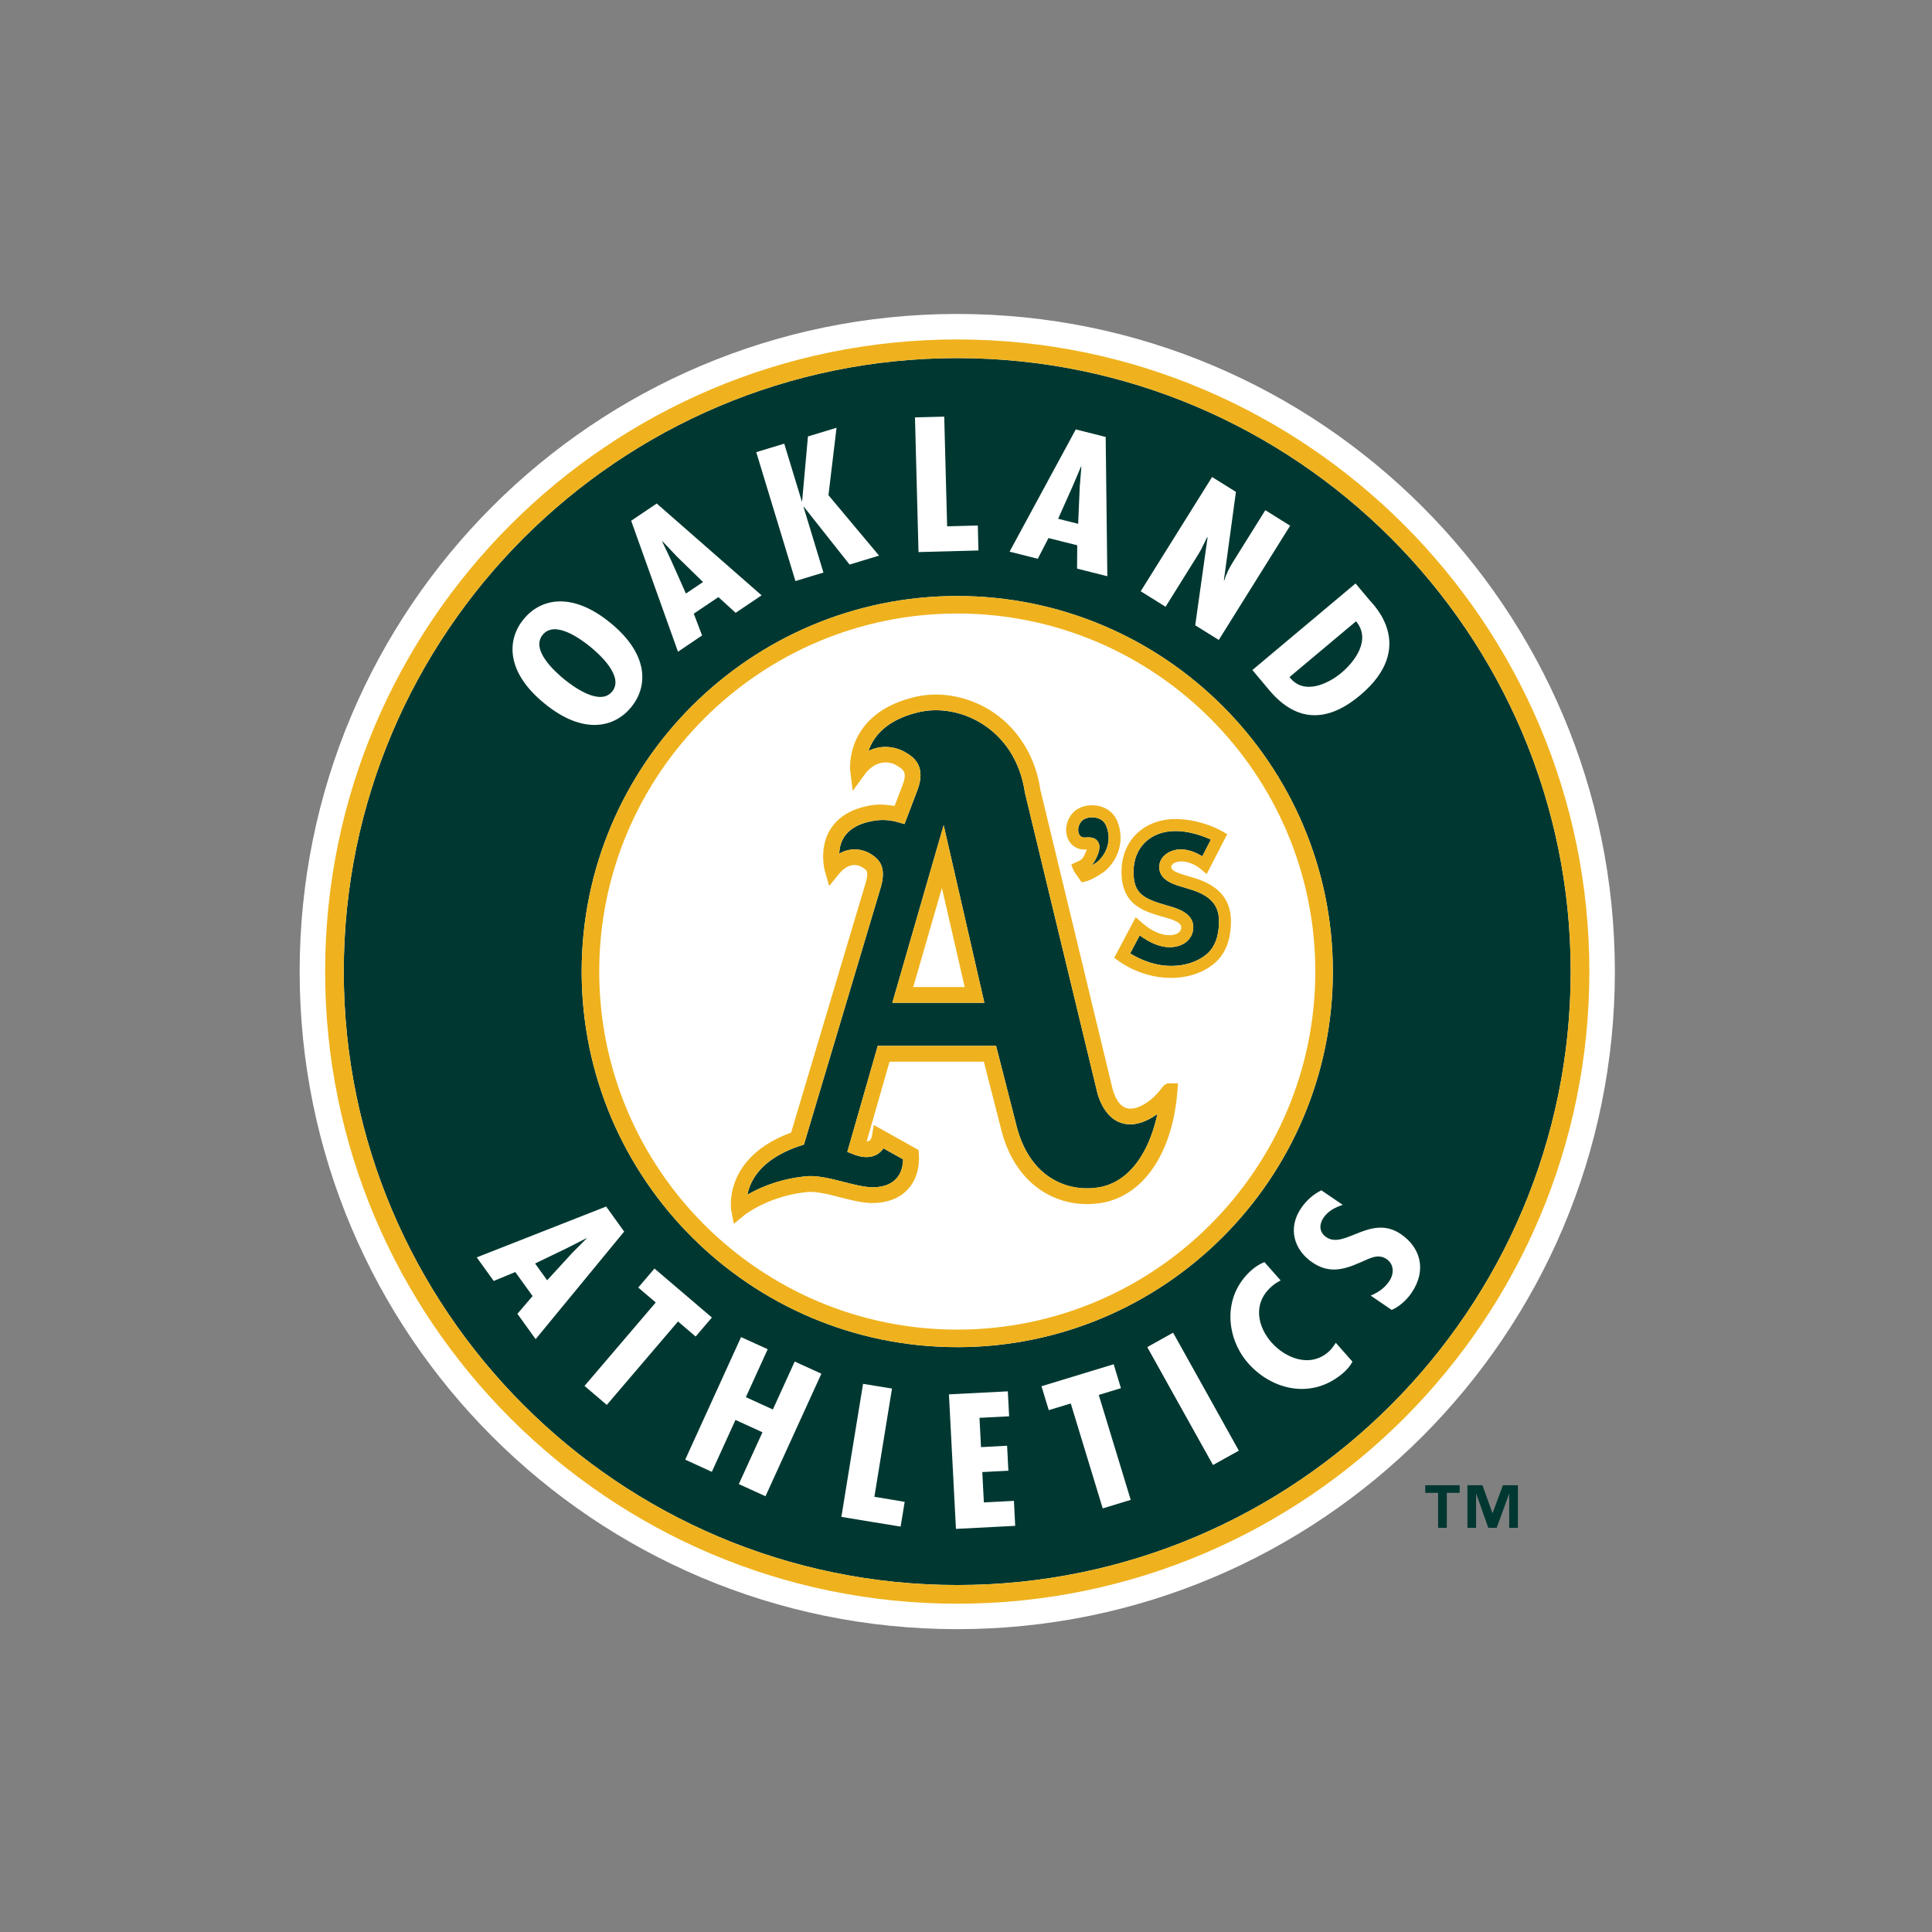 <?xml version="1.0" encoding="UTF-8" standalone="no"?>
<svg
   xmlns:dc="http://purl.org/dc/elements/1.1/"
   xmlns:cc="http://creativecommons.org/ns#"
   xmlns:rdf="http://www.w3.org/1999/02/22-rdf-syntax-ns#"
   xmlns:svg="http://www.w3.org/2000/svg"
   xmlns="http://www.w3.org/2000/svg"
   xmlns:sodipodi="http://sodipodi.sourceforge.net/DTD/sodipodi-0.dtd"
   xmlns:inkscape="http://www.inkscape.org/namespaces/inkscape"
   width="512"
   height="512"
   viewBox="0 0 512 512"
   version="1.1"
   id="svg36"
   sodipodi:docname="oakland-athletics.svg"
   inkscape:version="0.92.5 (2060ec1f9f, 2020-04-08)">
  <rect x="0" y="0" width="512" height="512" fill="#808080" stroke="none"/>
  <defs
     id="defs40" />
  <sodipodi:namedview
     pagecolor="#ffffff"
     bordercolor="#666666"
     borderopacity="1"
     objecttolerance="10"
     gridtolerance="10"
     guidetolerance="10"
     inkscape:pageopacity="0"
     inkscape:pageshadow="2"
     inkscape:window-width="640"
     inkscape:window-height="480"
     id="namedview38"
     showgrid="false"
     inkscape:zoom="0.4609375"
     inkscape:cx="256"
     inkscape:cy="256"
     inkscape:window-x="0"
     inkscape:window-y="0"
     inkscape:window-maximized="0"
     inkscape:current-layer="svg36" />
  <title
     id="title2">oakland-athletics</title>
  <g
     id="g34"
     transform="translate(-4)"
     style="fill:none;fill-rule:evenodd">
    <path
       d="m 257.683,431.744 c 96.244,0 174.273,-78.023 174.273,-174.273 0,-96.24 -78.03,-174.27 -174.273,-174.27 -96.243,0 -174.273,78.029 -174.273,174.269 0,96.252 78.03,174.274 174.273,174.274"
       id="path4"
       inkscape:connector-curvature="0"
       style="fill:#ffffff" />
    <path
       d="M 257.683,94.898 C 168.04,94.898 95.1,167.834 95.1,257.47 c 0,89.65 72.94,162.58 162.583,162.58 89.645,0 162.572,-72.93 162.572,-162.58 0,-89.634 -72.93,-162.572 -162.572,-162.572 z m 0,262.108 c -54.885,0 -99.535,-44.642 -99.535,-99.535 0,-54.873 44.648,-99.522 99.535,-99.522 54.877,0 99.535,44.65 99.535,99.527 0,54.894 -44.658,99.536 -99.535,99.536 z"
       id="path6"
       inkscape:connector-curvature="0"
       style="fill:#003831" />
    <path
       d="M 257.683,89.957 C 165.316,89.957 90.16,165.104 90.16,257.471 90.16,349.85 165.316,425 257.683,425 350.051,425 425.198,349.848 425.198,257.47 425.196,165.108 350.048,89.96 257.683,89.96 Z m 0,330.094 C 168.04,420.05 95.1,347.12 95.1,257.47 95.1,167.835 168.04,94.9 257.684,94.9 c 89.645,0 162.572,72.936 162.572,162.573 0,89.653 -72.93,162.58 -162.572,162.58 z"
       id="path8"
       inkscape:connector-curvature="0"
       style="fill:#efb21e" />
    <path
       d="m 257.683,162.59 c -52.322,0 -94.882,42.568 -94.882,94.882 0,52.32 42.56,94.89 94.887,94.89 52.322,0 94.882,-42.57 94.882,-94.89 0,-52.316 -42.56,-94.882 -94.883,-94.882"
       id="path10"
       inkscape:connector-curvature="0"
       style="fill:#ffffff" />
    <path
       d="m 257.683,157.944 c -54.885,0 -99.535,44.65 -99.535,99.527 0,54.898 44.648,99.54 99.535,99.54 54.877,0 99.535,-44.642 99.535,-99.535 0,-54.875 -44.658,-99.526 -99.535,-99.526 z m 0,194.416 c -52.322,0 -94.882,-42.568 -94.882,-94.89 0,-52.314 42.56,-94.88 94.887,-94.88 52.322,0 94.882,42.566 94.882,94.88 0,52.323 -42.56,94.89 -94.883,94.89 z"
       id="path12"
       inkscape:connector-curvature="0"
       style="fill:#efb21e" />
    <path
       d="m 310.724,295.217 c -2.618,1.89 -5.685,3.163 -8.584,2.618 -2.347,-0.415 -5.494,-2.14 -7.273,-7.976 0,0 -19.237,-79.67 -19.262,-79.847 -1.465,-9.682 -6.6,-15.008 -10.66,-17.763 -5.206,-3.53 -11.717,-4.843 -17.395,-3.522 -8.873,2.065 -12.16,6.672 -13.383,10.284 3.724,-1.858 7.64,-1.026 10.115,0.576 1.586,0.97 5.287,3.263 2.844,9.814 l -3.42,8.987 -1.842,-0.52 c -2.058,-0.59 -4.213,-0.705 -6.39,-0.337 -3.75,0.64 -6.384,2.114 -7.817,4.373 -0.905,1.417 -1.178,2.955 -1.25,4.316 3.125,-1.755 6.28,-1.25 8.546,0.216 1.602,1.04 3.02,2.42 3.02,5.244 0,0.905 -0.152,1.978 -0.49,3.236 l -20.43,68.398 -1.025,0.344 c -10.443,3.5 -13.246,9.267 -13.95,12.96 3.17,-1.827 8.312,-4.165 15.513,-4.88 2.98,-0.293 6.58,0.628 10.06,1.508 2.82,0.704 5.73,1.45 7.84,1.394 2.68,-0.063 4.7,-0.833 6.03,-2.29 1.39,-1.505 1.766,-3.46 1.806,-5.117 a 844.573,844.573 0 0 1 -5.206,-2.915 5.256,5.256 0 0 1 -1.715,1.625 c -1.137,0.64 -3.124,1.17 -6.08,0.01 l -1.777,-0.69 8.065,-28.097 h 29.73 l 1.617,-0.04 5.342,20.897 c 3.57,14.553 14.15,18.036 22.11,16.602 7.587,-1.367 13.024,-8.734 15.314,-19.41 z m -70.245,-29.473 11.36,-39.323 2.243,-7.732 10.78,47.06 h -24.388 z"
       id="path14"
       inkscape:connector-curvature="0"
       style="fill:#003831" />
    <path
       d="m 251.844,226.42 -11.365,39.324 h 24.382 l -10.78,-47.06 -2.242,7.737 z m -5.823,35.15 c 1.03,-3.54 5.07,-17.53 7.6,-26.27 2.02,8.827 5.24,22.868 6.027,26.27 H 246.02 Z"
       id="path16"
       inkscape:connector-curvature="0"
       style="fill:#efb21e" />
    <path
       d="m 311.43,288.898 c -2.088,2.714 -5.79,5.343 -8.554,4.837 -1.728,-0.312 -3.083,-1.986 -3.988,-4.974 l -19.198,-79.54 c -1.273,-8.536 -5.694,-15.85 -12.405,-20.404 -6.15,-4.173 -13.88,-5.725 -20.68,-4.14 -18.98,4.43 -17.306,19.548 -17.28,19.71 l 0.655,5.204 3.09,-4.244 c 3.157,-4.324 7.017,-3.492 8.626,-2.45 1.2,0.744 2.074,1.28 2.074,2.666 0,0.6 -0.16,1.36 -0.545,2.38 0,0 -1.417,3.747 -2.146,5.645 -2.08,-0.352 -4.17,-0.528 -6.316,-0.16 -4.98,0.85 -8.57,2.965 -10.668,6.297 -3.18,5.07 -1.53,10.99 -1.466,11.237 l 1.115,3.838 2.512,-3.1 c 2.748,-3.37 5.205,-2.545 6.43,-1.753 0.987,0.64 1.54,1 0.778,3.838 0.016,-0.047 -17.443,58.433 -19.815,66.37 -14.295,5.263 -15.96,14.93 -15.96,18.933 0,1.098 0.12,1.77 0.12,1.794 l 0.666,3.442 2.715,-2.233 c 0.067,-0.05 6.37,-5.15 16.797,-6.19 2.266,-0.22 5.493,0.596 8.624,1.39 3.09,0.785 6.287,1.603 8.987,1.52 3.78,-0.095 6.896,-1.352 8.995,-3.635 2.13,-2.314 3.13,-5.516 2.916,-9.265 l -0.072,-1.145 -11.86,-6.63 -0.513,2.89 c -0.055,0.37 -0.24,1.017 -0.71,1.29 -0.17,0.096 -0.41,0.13 -0.674,0.146 0.967,-3.34 5.372,-18.7 6.07,-21.11 h 24.98 c 0.663,2.587 4.523,17.685 4.523,17.685 3.98,16.242 16.376,21.59 26.893,19.7 10.964,-1.97 18.58,-13.24 19.862,-29.41 l 0.176,-2.24 h -2.25 c -1.1,-0.002 -1.594,0.646 -2.506,1.824 z m -38.13,9.122 -5.343,-20.896 -1.617,0.04 h -29.73 l -8.063,28.095 1.777,0.69 c 2.956,1.16 4.943,0.63 6.08,-0.01 a 5.27,5.27 0 0 0 1.713,-1.63 c 1.915,1.08 4.022,2.26 5.207,2.916 -0.04,1.66 -0.417,3.61 -1.802,5.117 -1.33,1.457 -3.357,2.226 -6.03,2.29 -2.115,0.055 -5.022,-0.69 -7.84,-1.394 -3.485,-0.88 -7.08,-1.8 -10.06,-1.506 -7.2,0.713 -12.343,3.053 -15.513,4.878 0.7,-3.693 3.504,-9.46 13.95,-12.96 l 1.02,-0.343 20.43,-68.397 c 0.34,-1.258 0.49,-2.33 0.49,-3.236 0,-2.827 -1.42,-4.203 -3.02,-5.245 -2.267,-1.465 -5.42,-1.97 -8.545,-0.216 0.072,-1.364 0.343,-2.9 1.248,-4.318 1.433,-2.26 4.07,-3.735 7.816,-4.375 2.18,-0.37 4.334,-0.257 6.392,0.336 l 1.843,0.52 3.417,-8.987 c 2.443,-6.55 -1.257,-8.84 -2.843,-9.813 -2.475,-1.6 -6.39,-2.433 -10.115,-0.575 1.224,-3.61 4.508,-8.216 13.38,-10.283 5.68,-1.32 12.19,-0.008 17.397,3.523 4.06,2.756 9.194,8.082 10.66,17.764 0.024,0.175 19.26,79.84 19.26,79.84 1.78,5.84 4.927,7.56 7.274,7.976 2.9,0.545 5.967,-0.73 8.586,-2.618 -2.29,10.675 -7.728,18.042 -15.313,19.403 -7.963,1.44 -18.54,-2.044 -22.114,-16.597 z"
       id="path18"
       inkscape:connector-curvature="0"
       style="fill:#efb21e" />
    <path
       d="m 319.055,235.567 c 0,0 -2.452,-0.736 -2.49,-0.745 -1.867,-0.608 -5.35,-1.738 -5.35,-5.045 0,-2.932 2.897,-4.678 5.702,-4.678 1.97,0 3.906,0.74 5.71,1.82 0.72,-1.41 1.522,-2.97 2.274,-4.413 -2.863,-1.337 -6.32,-2.274 -9.35,-2.274 -6.68,0 -11.15,4.348 -11.15,10.803 0,5.822 2.55,7.136 9.15,9.01 2.337,0.65 6.68,1.882 6.68,5.655 0,3.124 -2.573,5.31 -6.25,5.31 -2.66,0 -5.286,-1.194 -7.945,-3.13 -0.81,1.52 -1.778,3.355 -2.54,4.79 3.35,2.04 7.097,3.3 10.82,3.3 3.742,0 7.105,-1.098 9.46,-3.1 2.162,-1.84 3.27,-4.78 3.27,-8.747 0,-4.35 -2.382,-6.912 -7.987,-8.56"
       id="path20"
       inkscape:connector-curvature="0"
       style="fill:#003831" />
    <path
       d="m 319.967,232.516 -2.452,-0.738 c -1.153,-0.376 -3.122,-1.01 -3.122,-2 0,-0.93 1.465,-1.498 2.522,-1.498 1.835,0 3.73,0.736 5.35,2.082 l 1.523,1.267 5.437,-10.57 -1.33,-0.753 c -3.476,-1.978 -8.328,-3.25 -12.35,-3.25 -8.45,0 -14.335,5.757 -14.335,13.98 0,8.803 5.927,10.494 11.157,11.975 1.834,0.52 4.67,1.33 4.67,2.69 0,2.075 -2.75,2.132 -3.06,2.132 -2.402,0 -4.844,-1.122 -7.488,-3.428 l -1.51,-1.33 -5.71,10.763 1.146,0.81 c 4.14,2.906 9.073,4.5 13.893,4.5 4.502,0 8.594,-1.36 11.525,-3.86 2.916,-2.467 4.382,-6.223 4.382,-11.165 -0.002,-7.7 -5.847,-10.318 -10.253,-11.615 z m 3.806,20.358 c -2.356,2.003 -5.72,3.1 -9.46,3.1 -3.724,0 -7.472,-1.258 -10.82,-3.3 0.76,-1.434 1.73,-3.268 2.54,-4.79 2.658,1.937 5.285,3.13 7.944,3.13 3.676,0 6.248,-2.185 6.248,-5.308 0,-3.773 -4.34,-5.006 -6.68,-5.656 -6.6,-1.874 -9.147,-3.187 -9.147,-9.01 0,-6.455 4.47,-10.803 11.15,-10.803 3.035,0 6.487,0.937 9.353,2.274 a 545.74,545.74 0 0 0 -2.27,4.42 c -1.8,-1.08 -3.74,-1.827 -5.71,-1.827 -2.804,0 -5.702,1.746 -5.702,4.678 0,3.308 3.482,4.438 5.35,5.046 0.04,0.01 2.49,0.745 2.49,0.745 5.606,1.65 7.987,4.213 7.987,8.56 0,3.967 -1.106,6.907 -3.267,8.748 z"
       id="path22"
       inkscape:connector-curvature="0"
       style="fill:#efb21e" />
    <path
       d="m 291.663,221.943 c 0.96,-0.056 2.404,-0.143 3.237,1.018 0.336,0.47 0.456,1 0.456,1.527 0,0.77 -0.257,1.538 -0.505,2.147 -0.55,1.363 -1.052,2.1 -1.58,2.75 0.64,-0.378 1.29,-0.778 1.61,-1.06 1.53,-1.312 2.913,-3.563 2.913,-6.262 0,-1.04 -0.2,-2.146 -0.68,-3.306 -0.658,-1.53 -2.114,-1.97 -2.916,-2.1 -1.42,-0.207 -2.932,0.203 -3.59,0.98 -1.015,1.2 -1.05,2.634 -0.623,3.468 0.29,0.606 0.804,0.895 1.684,0.847"
       id="path24"
       inkscape:connector-curvature="0"
       style="fill:#003831" />
    <path
       d="M 291.656,225.13 A 3.61,3.61 0 0 1 292,225.115 l -0.105,0.312 c -0.896,2.243 -1.273,2.41 -2.28,2.876 l -1.73,0.786 0.69,1.74 2.073,3.004 1.05,-0.242 c 1.57,-0.352 4.332,-2.082 5.254,-2.86 3.163,-2.738 5.333,-7.88 3.083,-13.22 -0.904,-2.163 -2.868,-3.62 -5.357,-4.005 -2.547,-0.393 -5.095,0.41 -6.496,2.06 -1.698,2 -2.13,4.79 -1.057,6.942 0.87,1.744 2.57,2.73 4.53,2.617 z m -1.05,-7.503 c 0.658,-0.777 2.17,-1.185 3.59,-0.977 0.802,0.128 2.258,0.57 2.915,2.098 0.48,1.162 0.686,2.267 0.686,3.307 0,2.7 -1.384,4.95 -2.915,6.264 -0.32,0.28 -0.97,0.68 -1.61,1.052 0.53,-0.65 1.033,-1.385 1.587,-2.748 0.248,-0.608 0.505,-1.376 0.505,-2.146 0,-0.53 -0.12,-1.057 -0.455,-1.52 -0.832,-1.164 -2.274,-1.075 -3.237,-1.02 -0.88,0.05 -1.393,-0.24 -1.68,-0.848 -0.43,-0.832 -0.397,-2.266 0.62,-3.467 z"
       id="path26"
       inkscape:connector-curvature="0"
       style="fill:#efb21e" />
    <path
       d="m 169.41,326.378 -23.46,28.513 -4.83,-6.72 4.022,-4.7 -4.59,-6.37 -5.71,2.37 -4.5,-6.256 34.294,-13.47 4.773,6.64 z m -13.842,5.737 3.86,-3.878 -0.056,-0.08 -4.87,2.484 -8.697,4.2 3.196,4.447 6.57,-7.168 z m 37.09,17.042 -4.302,5.038 -4.676,-3.99 -18.877,22.113 -5.903,-5.036 18.878,-22.114 -4.64,-3.95 4.303,-5.042 m 30.01,21.38 -5.79,12.705 7.155,3.27 5.79,-12.71 7.064,3.23 -14.808,32.467 -7.067,-3.22 6.264,-13.733 -7.154,-3.267 -6.262,13.75 -7.055,-3.227 14.8,-32.478 m 42.296,50.11 c 0.112,-0.543 1.064,-6.454 1.064,-6.454 h -0.03 c -0.235,-0.064 -8,-1.33 -8,-1.33 0.013,0 4.666,-28.663 4.666,-28.663 v -0.024 l -7.672,-1.25 -0.006,0.026 -0.032,0.24 c -0.455,2.643 -5.7,34.993 -5.7,34.993 0.016,0.03 15.697,2.57 15.697,2.57 l 0.008,-0.017 0.01,-0.09 z m 1.04,-6.437 -0.007,0.047 0.006,-0.05 z m -7.992,-1.316 -0.015,-0.01 0.015,0.006 z m 35.35,-27.98 0.347,6.612 -7.856,0.41 0.4,7.76 6.917,-0.37 0.338,6.624 -6.91,0.353 0.414,8.05 7.963,-0.418 0.343,6.622 -15.705,0.808 -1.857,-35.654 m 43.66,-7.98 1.92,6.345 -5.878,1.786 8.472,27.814 -7.422,2.258 -8.466,-27.805 -5.83,1.77 -1.93,-6.336 m 34.87,-14.127 17.386,31.17 -6.776,3.78 -17.394,-31.17"
       id="path28"
       inkscape:connector-curvature="0"
       style="fill:#ffffff" />
    <path
       d="m 314.85,353.218 -6.776,3.78 c 0,0.048 17.388,31.203 17.388,31.203 0.025,0.01 6.8,-3.76 6.8,-3.76 0,-0.056 -17.38,-31.21 -17.38,-31.21 l -0.016,-0.017 m 28.52,-13.886 c -0.906,0.472 -1.7,0.986 -2.437,1.642 -5.11,4.523 -3.608,10.707 0.03,14.815 3.513,3.974 10.064,6.905 15.134,2.43 0.738,-0.666 1.338,-1.498 1.882,-2.37 l 4.42,5.004 c -0.57,1.07 -1.345,2.01 -2.28,2.84 -8.387,7.416 -19.11,4.646 -25.326,-2.38 -5.862,-6.63 -7.05,-17.722 0.866,-24.715 1.007,-0.905 2.146,-1.594 3.403,-2.138 m 20.76,-15.152 c -1.9,0.6 -3.85,1.593 -5.054,3.362 -1.344,1.978 -1.112,3.972 0.698,5.198 4.844,3.307 11.78,-6.255 19.756,-0.818 5.238,3.573 6.93,9.58 2.813,15.61 -1.233,1.802 -3.268,3.69 -5.246,4.484 l -5.55,-3.787 c 1.97,-0.864 3.597,-1.898 4.886,-3.794 1.41,-2.06 1.28,-4.56 -0.68,-5.89 -2.268,-1.552 -4.48,-0.16 -6.88,0.85 -4.8,2.154 -8.54,2.94 -12.848,0 -4.644,-3.18 -6.656,-8.9 -2.89,-14.4 1.41,-2.06 3.178,-3.57 5.326,-4.685 M 165.76,165.06 c 10.37,8.48 9.908,16.98 5.52,22.345 -4.383,5.36 -12.623,7.506 -22.995,-0.976 -10.372,-8.474 -9.908,-16.98 -5.52,-22.338 4.383,-5.365 12.625,-7.504 22.995,0.97 z m 0.465,18.204 c 3.268,-3.99 -3.507,-9.994 -5.702,-11.79 -2.458,-2.01 -9.434,-7.24 -12.7,-3.25 -3.262,3.99 3.258,9.786 5.71,11.797 2.2,1.795 9.433,7.24 12.692,3.244 z m 11.822,-49.823 27.782,24.33 -6.87,4.63 -4.576,-4.163 -6.52,4.39 2.195,5.773 -6.384,4.315 -12.408,-34.71 6.775,-4.565 z m 5.302,14.008 -3.75,-3.972 -0.096,0.057 2.338,4.93 3.94,8.836 4.532,-3.06 -6.966,-6.793 z m 28.484,-29.874 4.646,15.266 0.097,-0.04 1.538,-17.14 7.577,-2.298 -2.138,17.867 13.406,16.015 -7.81,2.37 -12.12,-15.314 -0.09,0.026 5.278,17.404 -7.418,2.257 -10.386,-34.166 m 49.816,-9.41 0.77,29.068 8.13,-0.217 0.167,6.62 -15.882,0.426 -0.937,-35.696 m 50.537,5.18 0.44,36.914 -8.024,-2.02 0.05,-6.183 -7.622,-1.912 -2.834,5.485 -7.48,-1.882 17.548,-32.394 7.93,1.995 z m -6.88,13.304 0.44,-5.455 -0.09,-0.024 -2.13,5.03 -3.94,8.833 5.31,1.33 0.41,-9.713 z m 41.398,1.258 -3.188,23.402 0.145,-0.025 c 0.497,-1.698 1.345,-3.34 2.33,-4.91 l 8.504,-13.614 6.575,4.11 -18.91,30.273 -6.24,-3.884 3.28,-23.345 -0.136,0.026 -1.586,3.243 -0.745,1.272 -8.674,13.896 -6.59,-4.11 18.916,-30.275 m 10.68,51.153 27.34,-22.938 3.78,4.5 c 0.867,1.04 12.694,12.332 -2.58,25.14 -7.79,6.543 -16.224,7.98 -24.09,-1.393 l -4.452,-5.313 z m 23.6,0.73 c 3.477,-2.917 7.978,-8.748 3.87,-13.65 l -17.63,14.785 c 3.8,4.975 10.34,1.73 13.76,-1.136 z"
       id="path30"
       inkscape:connector-curvature="0"
       style="fill:#ffffff" />
    <path
       d="m 390.83,395.616 h -3.412 v 9.274 h -2.308 v -9.274 h -3.41 v -2.02 h 9.128 v 2.02 z m 15.44,9.274 h -2.314 v -8.986 h -0.047 l -3.27,8.986 h -2.23 l -3.17,-8.986 h -0.057 v 8.986 h -2.297 V 393.6 h 3.987 l 2.634,7.375 h 0.05 l 2.737,-7.376 h 3.972 v 11.29 z"
       id="path32"
       inkscape:connector-curvature="0"
       style="fill:#003831" />
  </g>
</svg>
